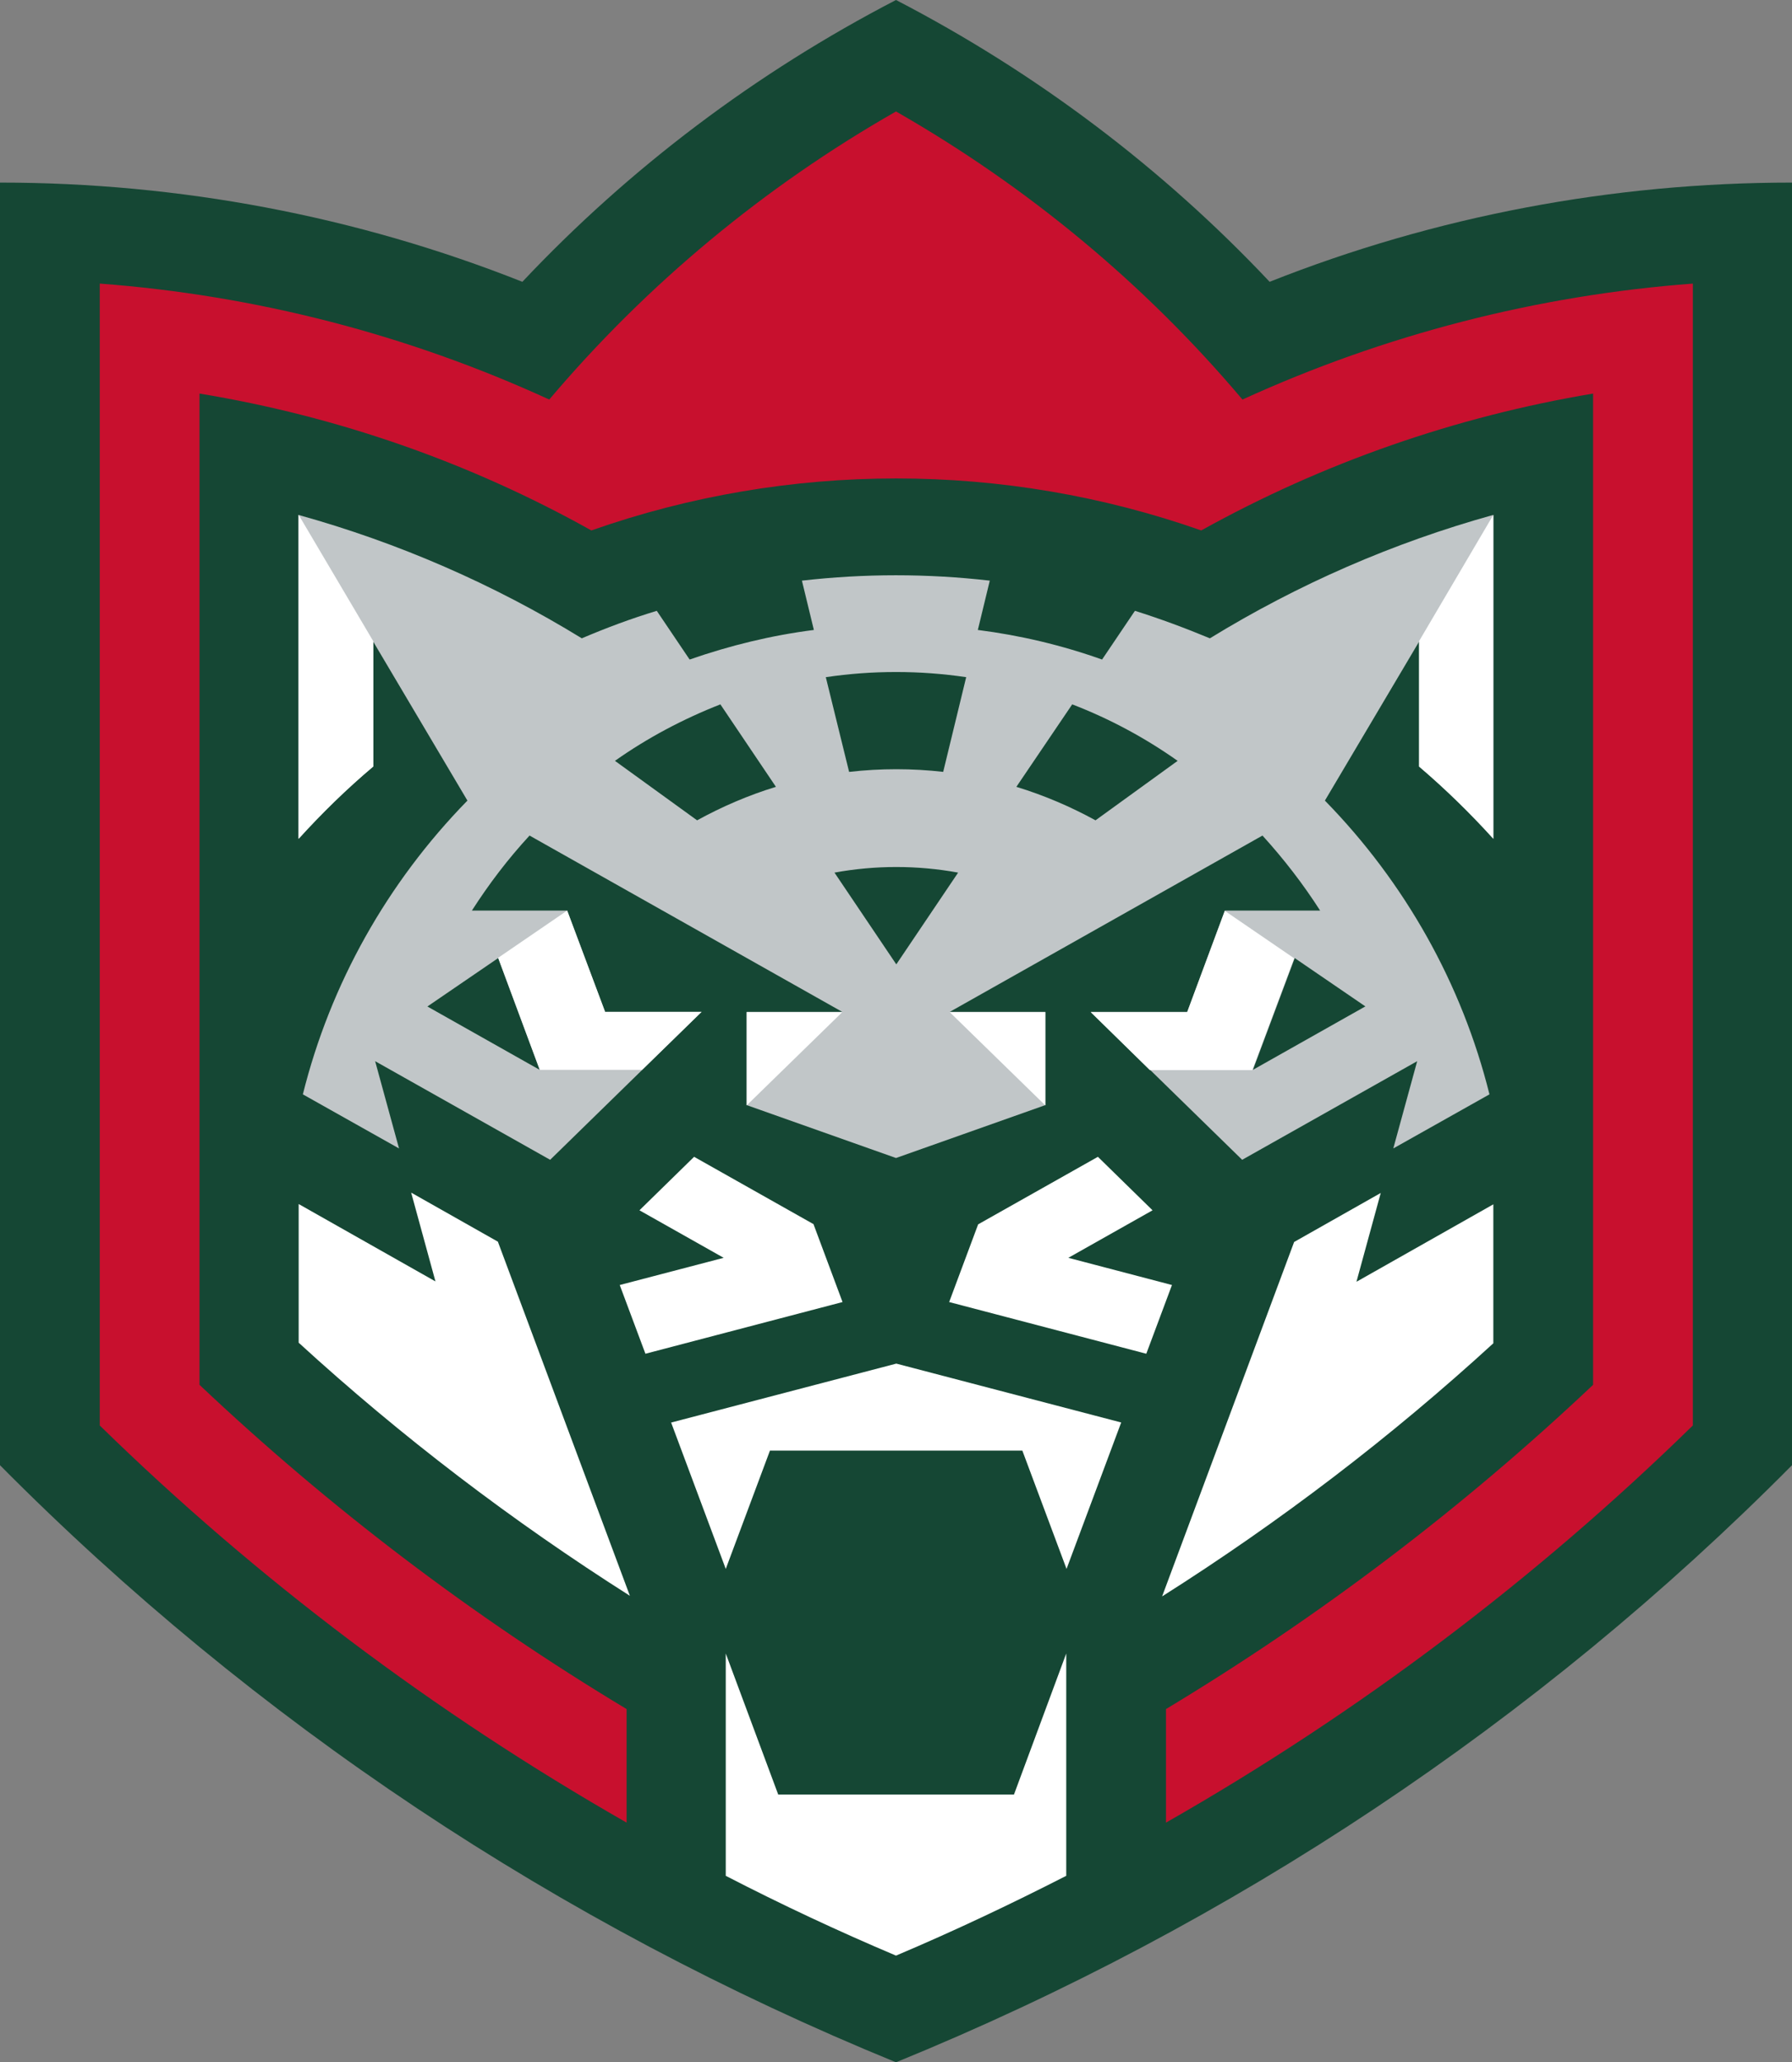<?xml version="1.0" encoding="UTF-8"?>
<svg id="Layer_1" data-name="Layer 1" xmlns="http://www.w3.org/2000/svg" xmlns:xlink="http://www.w3.org/1999/xlink" viewBox="0 0 60 69">
  <rect x="0" y="0" width="60" height="69" fill="#808080" stroke="none"/>
  <defs>
    <style>
      .cls-1 {
        fill: none;
      }

      .cls-2 {
        clip-path: url(#clippath);
      }

      .cls-3 {
        fill: #fff;
      }

      .cls-4 {
        fill: #c1c6c8;
      }

      .cls-5 {
        fill: #c8102e;
      }

      .cls-6 {
        fill: #154734;
      }
    </style>
    <clipPath id="clippath">
      <rect class="cls-1" width="60" height="69"/>
    </clipPath>
  </defs>
  <g class="cls-2">
    <g>
      <path class="cls-6" d="M42.51,9.43c-3.59-3.81-7.82-7-12.51-9.43-4.69,2.43-8.92,5.62-12.51,9.43C11.94,7.23,6,6.11,0,6.11V49.03c8.51,8.58,18.72,15.37,30,19.98,11.28-4.6,21.49-11.4,30-19.98V6.11c-6,0-11.94,1.12-17.49,3.32Z"/>
      <path class="cls-4" d="M50,28.07v-10.84c-3.35,.93-6.54,2.32-9.49,4.13-.82-.34-1.65-.65-2.51-.92l-1.1,1.63c-1.35-.48-2.74-.81-4.16-.99l.4-1.65c-2.09-.24-4.2-.24-6.29,0l.4,1.65c-1.42,.18-2.81,.52-4.16,.99l-1.1-1.63c-.86,.26-1.69,.57-2.51,.92-2.95-1.81-6.14-3.2-9.49-4.13v10.84c.78-.86,1.61-1.67,2.5-2.42v-4.19l3.16,5.33c-2.69,2.75-4.59,6.14-5.51,9.83l3.22,1.81-.8-2.92,5.86,3.3,5.07-4.95h-3.23l-1.27-3.39h-3.19c.57-.89,1.21-1.73,1.93-2.51l10.47,5.9h-3.2v3.12l5,1.77,5-1.77v-3.12h-3.2l10.47-5.9c.71,.78,1.36,1.62,1.93,2.51h-3.19l-1.26,3.39h-3.23l5.07,4.95,5.86-3.3-.8,2.92,3.22-1.81c-.92-3.69-2.82-7.08-5.51-9.83l3.16-5.33v4.19c.89,.75,1.72,1.56,2.49,2.42Zm-33.32,3.99l1.39,3.74-3.76-2.12,2.37-1.62Zm6.66-4.61l-2.75-1.99c1.09-.77,2.28-1.4,3.53-1.89l1.86,2.76c-.92,.28-1.8,.66-2.64,1.12Zm6.67,4.82l-2.07-3.07c1.37-.25,2.77-.25,4.14,0l-2.07,3.07Zm1.58-6.44c-1.05-.12-2.11-.12-3.16,0l-.78-3.17c1.56-.23,3.14-.23,4.7,0l-.77,3.17Zm5.09,1.62c-.84-.46-1.73-.84-2.65-1.12l1.87-2.76c1.25,.48,2.44,1.12,3.53,1.89l-2.75,1.99Zm9.03,6.23l-3.76,2.12,1.4-3.74,2.37,1.62Z"/>
      <path class="cls-3" d="M12.5,21.46v4.19c-.89,.75-1.72,1.56-2.5,2.42v-10.84l2.5,4.23Zm5.57,14.34h3.43l1.99-1.94h-3.23l-1.27-3.39-2.31,1.58,1.39,3.74Zm6.93,1.19l3.2-3.12h-3.2v3.12Zm25-19.76v10.84c-.78-.86-1.61-1.67-2.49-2.42v-4.19l2.49-4.23Zm-6.68,14.83l-2.31-1.58-1.26,3.39h-3.23l1.98,1.94h3.43l1.4-3.74Zm-8.32,1.81h-3.2l3.2,3.12v-3.12Z"/>
      <path class="cls-5" d="M41.6,13.37c-3.26-3.86-7.19-7.12-11.6-9.64-4.42,2.52-8.35,5.79-11.61,9.64-4.73-2.17-9.83-3.49-15.05-3.88V47.7c5.27,5.15,11.2,9.61,17.64,13.29v-3.8c-5.16-3.1-9.95-6.74-14.3-10.85V13.17c4.62,.76,9.06,2.31,13.12,4.58,6.6-2.32,13.82-2.32,20.42,0,4.07-2.26,8.51-3.81,13.12-4.58V46.34c-4.35,4.11-9.15,7.75-14.3,10.85v3.8c6.44-3.67,12.37-8.14,17.64-13.29V9.49c-5.22,.39-10.33,1.71-15.08,3.88Z"/>
      <path class="cls-3" d="M27.25,40.97l-4.01-2.26-1.83,1.79,2.82,1.59-3.48,.91,.86,2.3,6.6-1.73-.97-2.6Z"/>
      <path class="cls-3" d="M13.77,39.92l.81,2.96-4.58-2.59v4.64c3.43,3.14,7.15,5.97,11.09,8.47l-4.42-11.85-2.9-1.64Z"/>
      <path class="cls-3" d="M22.47,47.6l1.83,4.9,1.48-3.96h8.45l1.48,3.96,1.83-4.9-7.53-1.97-7.53,1.97Z"/>
      <path class="cls-3" d="M35.77,42.09l2.82-1.59-1.83-1.79-4.01,2.26-.97,2.6,6.6,1.73,.86-2.3-3.47-.91Z"/>
      <path class="cls-3" d="M45.42,42.88l.81-2.96-2.9,1.64-4.42,11.86c3.95-2.5,7.66-5.33,11.09-8.47v-4.65l-4.58,2.59Z"/>
      <path class="cls-3" d="M26.06,60.06l-1.76-4.73v7.44c1.86,.96,3.76,1.85,5.7,2.67,1.94-.82,3.84-1.72,5.7-2.67v-7.44l-1.75,4.72h-7.89Z"/>
    </g>
  </g>
</svg>